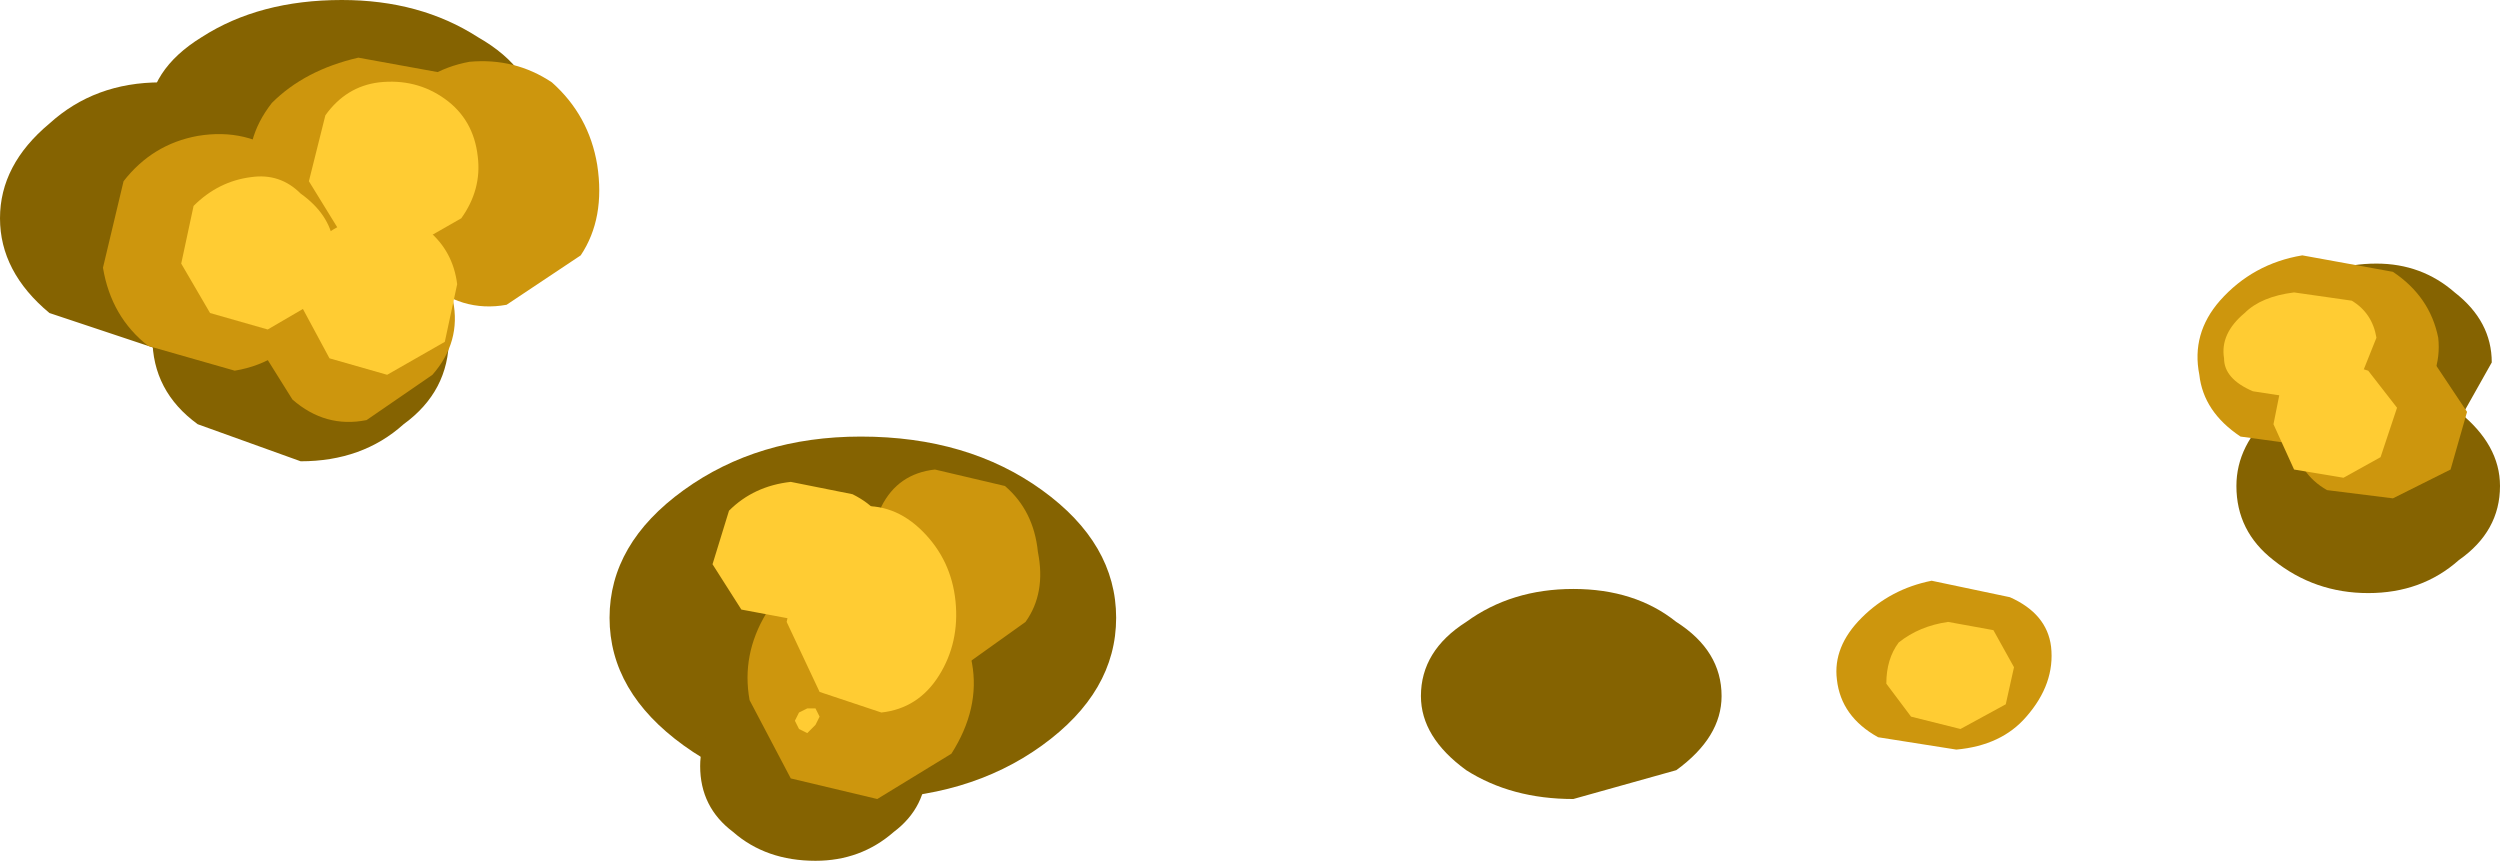 <?xml version="1.0" encoding="UTF-8" standalone="no"?>
<svg xmlns:xlink="http://www.w3.org/1999/xlink" height="10.45px" width="30.35px" xmlns="http://www.w3.org/2000/svg">
  <g transform="matrix(1.0, 0.0, 0.0, 1.0, 16.95, -34.4)">
    <path d="M-4.3 40.35 Q-3.4 41.0 -3.4 41.9 -3.4 42.8 -4.3 43.45 -5.2 44.1 -6.5 44.1 -7.75 44.1 -8.65 43.45 -9.55 42.8 -9.55 41.9 -9.55 41.0 -8.65 40.35 -7.75 39.7 -6.5 39.7 -5.2 39.7 -4.3 40.35" fill="#856301" fill-rule="evenodd" stroke="none"/>
    <path d="M-13.65 35.9 Q-13.1 36.4 -13.1 37.05 -13.1 37.7 -13.65 38.2 -14.25 38.65 -15.0 38.65 L-16.35 38.2 Q-16.95 37.7 -16.95 37.05 -16.95 36.4 -16.35 35.9 -15.8 35.4 -15.0 35.4 -14.25 35.4 -13.65 35.9" fill="#856301" fill-rule="evenodd" stroke="none"/>
    <path d="M12.9 39.4 Q13.4 39.8 13.4 40.3 13.4 40.85 12.9 41.2 12.45 41.6 11.8 41.6 11.15 41.6 10.65 41.2 10.2 40.85 10.2 40.3 10.2 39.8 10.65 39.4 11.15 39.0 11.8 39.0 12.45 39.0 12.9 39.4" fill="#856301" fill-rule="evenodd" stroke="none"/>
    <path d="M-12.05 37.45 Q-11.5 37.9 -11.5 38.5 -11.5 39.15 -12.05 39.55 -12.55 40.0 -13.3 40.0 L-14.55 39.55 Q-15.1 39.15 -15.1 38.5 -15.1 37.9 -14.55 37.45 -14.05 37.0 -13.3 37.0 -12.55 37.0 -12.05 37.45" fill="#856301" fill-rule="evenodd" stroke="none"/>
    <path d="M-11.15 34.85 Q-10.45 35.25 -10.45 35.85 -10.45 36.4 -11.15 36.8 -11.85 37.25 -12.8 37.25 L-14.5 36.8 Q-15.15 36.4 -15.15 35.85 -15.15 35.25 -14.5 34.85 -13.8 34.4 -12.8 34.4 -11.85 34.4 -11.15 34.85" fill="#856301" fill-rule="evenodd" stroke="none"/>
    <path d="M12.85 37.95 Q13.3 38.3 13.3 38.8 L12.85 39.6 11.9 39.95 Q11.3 39.95 10.9 39.6 10.5 39.25 10.5 38.8 10.5 38.3 10.9 37.95 11.3 37.6 11.9 37.6 12.45 37.6 12.85 37.95" fill="#856301" fill-rule="evenodd" stroke="none"/>
    <path d="M3.4 41.95 Q3.95 42.3 3.95 42.85 3.95 43.35 3.4 43.75 L2.15 44.1 Q1.4 44.1 0.85 43.75 0.3 43.35 0.3 42.85 0.3 42.3 0.85 41.95 1.4 41.55 2.15 41.55 2.9 41.55 3.4 41.95" fill="#856301" fill-rule="evenodd" stroke="none"/>
    <path d="M-6.1 42.9 Q-5.7 43.25 -5.7 43.7 -5.7 44.2 -6.1 44.5 -6.5 44.85 -7.05 44.85 -7.65 44.85 -8.05 44.5 -8.45 44.2 -8.45 43.7 -8.45 43.25 -8.05 42.9 -7.65 42.6 -7.05 42.6 -6.5 42.6 -6.1 42.9" fill="#856301" fill-rule="evenodd" stroke="none"/>
    <path d="M-13.5 36.3 Q-13.05 36.7 -12.95 37.25 -12.85 37.85 -13.2 38.3 -13.5 38.8 -14.1 38.9 L-15.15 38.6 Q-15.6 38.25 -15.7 37.65 L-15.45 36.6 Q-15.1 36.15 -14.55 36.05 -13.95 35.95 -13.5 36.3" fill="#cd960d" fill-rule="evenodd" stroke="none"/>
    <path d="M-11.95 37.2 Q-11.5 37.55 -11.45 38.05 -11.35 38.55 -11.7 38.95 L-12.5 39.5 Q-13.0 39.6 -13.4 39.25 L-13.9 38.45 Q-13.95 37.95 -13.65 37.5 -13.35 37.15 -12.85 37.05 L-11.95 37.2" fill="#cd960d" fill-rule="evenodd" stroke="none"/>
    <path d="M-11.5 35.3 Q-11.0 35.65 -10.9 36.15 -10.85 36.65 -11.25 37.05 -11.55 37.45 -12.2 37.55 L-13.4 37.4 Q-13.85 37.1 -13.9 36.6 -14.0 36.1 -13.65 35.65 -13.25 35.25 -12.6 35.1 L-11.5 35.3" fill="#cd960d" fill-rule="evenodd" stroke="none"/>
    <path d="M-5.7 41.55 Q-5.25 41.9 -5.15 42.45 -5.05 43.0 -5.4 43.55 L-6.3 44.1 -7.35 43.85 -7.85 42.9 Q-7.95 42.35 -7.65 41.85 -7.25 41.35 -6.7 41.3 -6.15 41.2 -5.7 41.55" fill="#cd960d" fill-rule="evenodd" stroke="none"/>
    <path d="M-10.25 35.4 Q-9.8 35.8 -9.7 36.4 -9.6 37.05 -9.9 37.5 L-10.8 38.1 Q-11.35 38.2 -11.8 37.8 -12.3 37.5 -12.4 36.85 L-12.15 35.7 Q-11.8 35.25 -11.25 35.15 -10.7 35.1 -10.25 35.4" fill="#cd960d" fill-rule="evenodd" stroke="none"/>
    <path d="M7.45 41.65 Q7.9 41.85 7.95 42.25 8.0 42.7 7.65 43.1 7.35 43.45 6.8 43.5 L5.85 43.35 Q5.4 43.1 5.35 42.65 5.3 42.25 5.65 41.9 6.0 41.55 6.5 41.45 L7.45 41.65" fill="#cd960d" fill-rule="evenodd" stroke="none"/>
    <path d="M-4.75 40.3 Q-4.4 40.6 -4.35 41.1 -4.25 41.6 -4.5 41.95 L-5.2 42.45 Q-5.65 42.5 -6.0 42.2 L-6.45 41.45 -6.25 40.55 Q-6.05 40.15 -5.6 40.1 L-4.75 40.3" fill="#cd960d" fill-rule="evenodd" stroke="none"/>
    <path d="M12.1 37.7 Q12.55 38.0 12.65 38.5 12.7 38.95 12.35 39.35 11.95 39.75 11.35 39.85 L10.25 39.7 Q9.8 39.4 9.75 38.95 9.65 38.45 10.0 38.05 10.4 37.6 11.0 37.5 L12.1 37.7" fill="#cd960d" fill-rule="evenodd" stroke="none"/>
    <path d="M12.6 38.8 L13.0 39.4 12.8 40.1 12.1 40.45 11.3 40.35 Q10.95 40.15 10.9 39.75 10.85 39.35 11.1 39.05 11.35 38.75 11.8 38.65 L12.6 38.8" fill="#cd960d" fill-rule="evenodd" stroke="none"/>
    <path d="M-13.3 36.75 Q-12.95 37.0 -12.9 37.35 -12.85 37.75 -13.1 38.05 L-13.7 38.4 -14.4 38.2 -14.75 37.6 -14.6 36.9 Q-14.3 36.6 -13.9 36.55 -13.55 36.5 -13.3 36.75" fill="#ffcc33" fill-rule="evenodd" stroke="none"/>
    <path d="M-11.75 37.2 Q-11.45 37.45 -11.4 37.85 L-11.55 38.55 -12.25 38.95 -12.95 38.75 -13.3 38.1 -13.15 37.4 Q-12.9 37.1 -12.5 37.05 L-11.75 37.2" fill="#ffcc33" fill-rule="evenodd" stroke="none"/>
    <path d="M-11.55 35.6 Q-11.2 35.85 -11.15 36.3 -11.1 36.7 -11.35 37.05 L-12.05 37.45 -12.8 37.25 -13.2 36.6 -13.0 35.8 Q-12.75 35.45 -12.35 35.4 -11.9 35.35 -11.55 35.6" fill="#ffcc33" fill-rule="evenodd" stroke="none"/>
    <path d="M-5.75 40.85 Q-5.4 41.2 -5.35 41.7 -5.3 42.2 -5.55 42.6 -5.8 43.0 -6.25 43.05 L-7.0 42.8 -7.4 41.95 -7.2 41.05 -6.55 40.55 Q-6.1 40.5 -5.75 40.85" fill="#ffcc33" fill-rule="evenodd" stroke="none"/>
    <path d="M-7.05 43.0 L-7.0 43.1 -7.05 43.2 -7.15 43.3 -7.25 43.25 -7.3 43.15 -7.25 43.05 -7.15 43.0 -7.05 43.0" fill="#ffcc33" fill-rule="evenodd" stroke="none"/>
    <path d="M7.25 42.05 L7.5 42.5 7.4 42.95 6.85 43.25 6.25 43.1 5.95 42.7 Q5.95 42.4 6.1 42.2 6.35 42.0 6.7 41.95 L7.25 42.05" fill="#ffcc33" fill-rule="evenodd" stroke="none"/>
    <path d="M-6.6 40.4 Q-6.2 40.6 -6.15 40.95 -6.1 41.3 -6.45 41.6 -6.7 41.9 -7.15 41.95 L-7.95 41.8 -8.3 41.25 -8.1 40.6 Q-7.8 40.3 -7.35 40.25 L-6.6 40.4" fill="#ffcc33" fill-rule="evenodd" stroke="none"/>
    <path d="M11.6 38.05 Q11.85 38.2 11.9 38.5 L11.7 39.0 11.05 39.25 10.4 39.15 Q10.05 39.0 10.05 38.75 10.0 38.45 10.3 38.2 10.5 38.0 10.9 37.95 L11.6 38.05" fill="#ffcc33" fill-rule="evenodd" stroke="none"/>
    <path d="M11.8 38.9 L12.15 39.35 11.95 39.95 11.5 40.2 10.9 40.1 10.65 39.55 10.75 39.05 11.3 38.75 11.8 38.9" fill="#ffcc33" fill-rule="evenodd" stroke="none"/>
  </g>
</svg>
